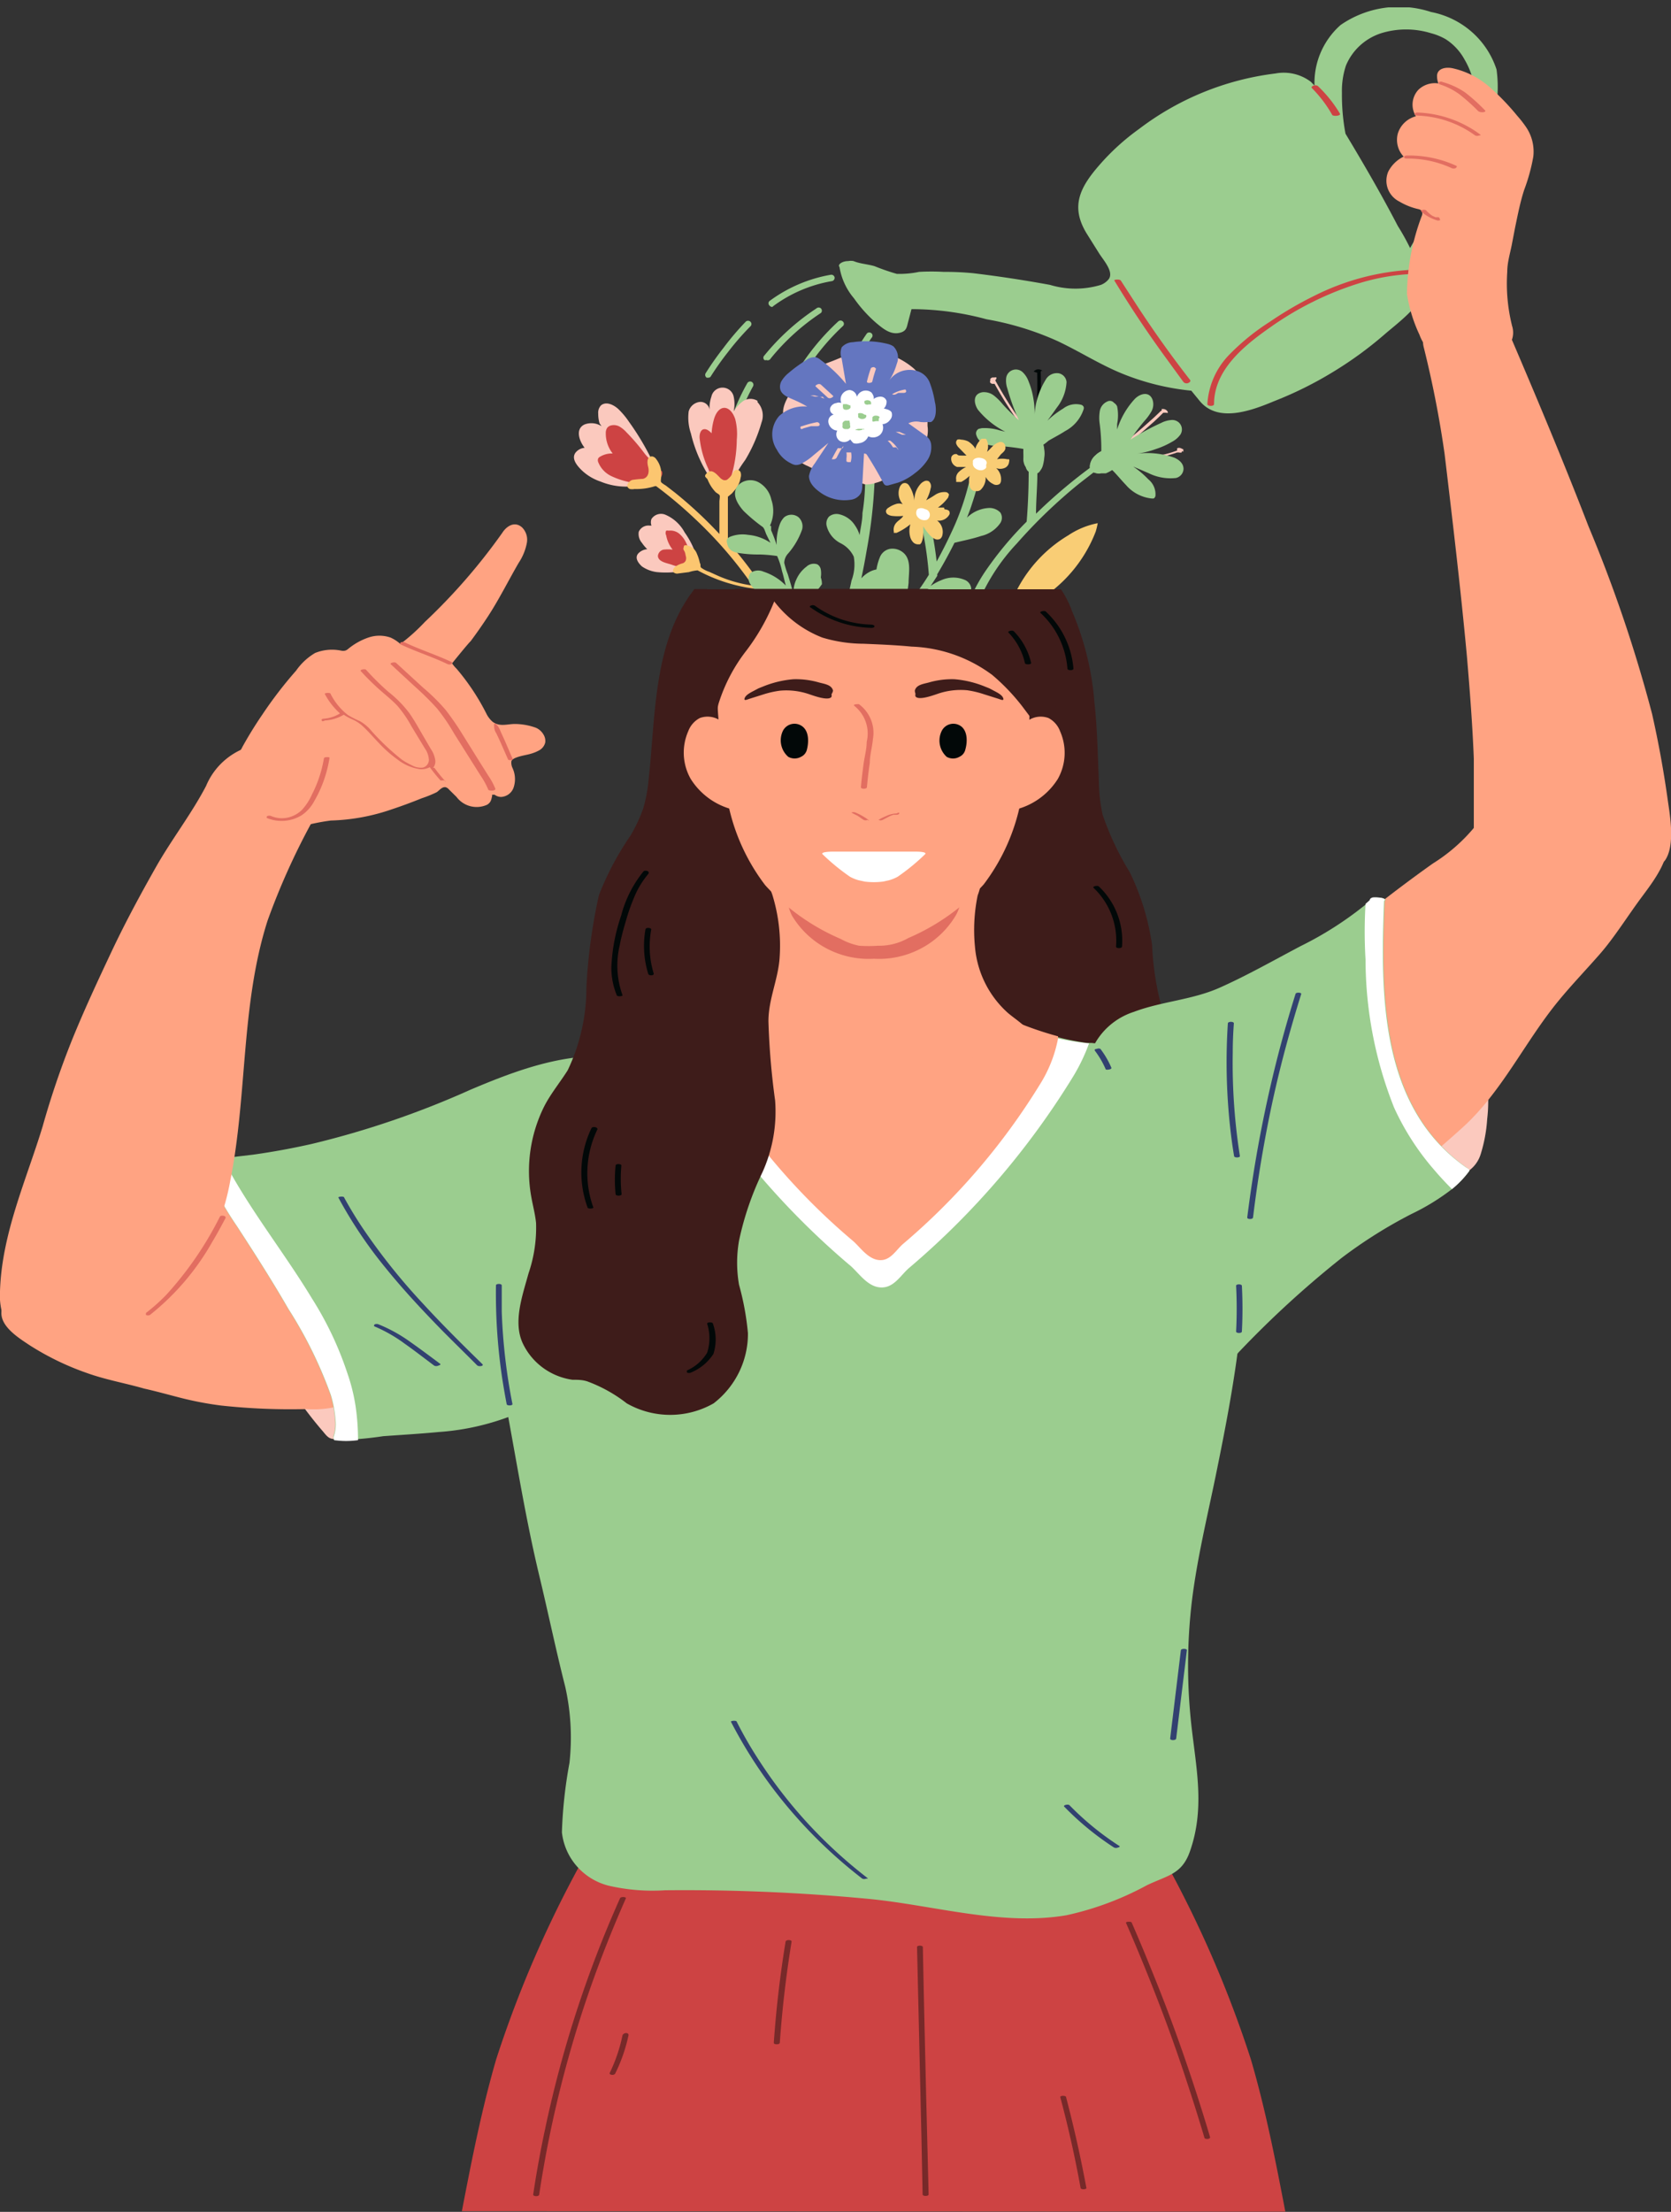 <svg xmlns="http://www.w3.org/2000/svg" width="220" height="291" fill="none"><rect width="100%" height="100%" fill="#333333" stroke="none"/><g clip-path="url(#a)"><path fill="#9BCD8F" d="M197.032 9.148a11.185 11.185 0 0 0-3.264-4.951 11.372 11.372 0 0 0-5.36-2.618 13.52 13.52 0 0 0-6.16-.543 13.466 13.466 0 0 0-5.749 2.254 10.21 10.21 0 0 0-2.615 3.61 10.104 10.104 0 0 0-.817 4.365l-.47-.493a5.889 5.889 0 0 0-2.226-1.05 5.935 5.935 0 0 0-2.467-.052 37.1 37.1 0 0 0-17.952 7.308 30.263 30.263 0 0 0-5.251 4.785c-2.522 2.9-3.813 5.423-1.613 8.99l1.584 2.523c.528.87 1.995 2.436 1.32 3.422a2.456 2.456 0 0 1-1.056.783c-2.18.657-4.508.657-6.688 0a163.786 163.786 0 0 0-10.12-1.537 37.807 37.807 0 0 0-3.872-.174 28.8 28.8 0 0 0-3.256 0 12.6 12.6 0 0 1-2.933.261 29.595 29.595 0 0 1-2.934-1.015c-.88-.26-1.936-.319-2.757-.667a1.96 1.96 0 0 0-.704 0c-.763 0-1.437.435-1.144.783a8.428 8.428 0 0 0 1.907 4.118 17.73 17.73 0 0 0 2.933 3.248c.939.783 1.995 1.682 3.315 1.218.645-.232.704-.667.85-1.247l.47-1.798c3.34.008 6.665.456 9.885 1.334a38.775 38.775 0 0 1 9.416 2.9c2.933 1.392 5.544 3.074 8.477 4.263a32.576 32.576 0 0 0 9.064 2.233l1.115 1.363c2.405 2.9 6.776 1.276 9.827 0a49.055 49.055 0 0 0 7.714-3.828 49.63 49.63 0 0 0 6.806-4.959c1.672-1.45 4.722-3.654 5.162-5.8v-.145a5.16 5.16 0 0 0-.528-2.29c2.024-4.525 4.635-8.7 7.04-13.05a24.564 24.564 0 0 0 2.552-6.584c.648-2.261.818-4.63.499-6.96Zm-6.131 14.297c-1.144 2.117-2.376 4.205-3.549 6.293-.528.928-1.144 1.885-1.701 2.9a30.087 30.087 0 0 0-1.614-2.9c-2.17-4.176-4.517-8.207-6.893-12.15a27.571 27.571 0 0 1-.469-5.395 10.54 10.54 0 0 1 .528-3.567 7.46 7.46 0 0 1 1.855-2.64 7.56 7.56 0 0 1 2.809-1.623 11.12 11.12 0 0 1 6.512 0 7.905 7.905 0 0 1 1.936.783 7.342 7.342 0 0 1 2.493 2.668c3.021 5.133.792 10.76-1.907 15.631Z"/><path fill="#CD4343" d="M156.699 50.01a143.78 143.78 0 0 1-7.246-10.18l-1.877-2.9c-.147-.26-1.027-.144-.851 0a143.07 143.07 0 0 0 6.982 10.44l2.112 2.9a.582.582 0 0 0 .557.146s.44-.145.323-.406ZM176.411 14.948a17.005 17.005 0 0 0-2.933-3.654.683.683 0 0 0-.616 0s-.294.145-.147.29a16.479 16.479 0 0 1 2.699 3.567c.264.174 1.144.087.997-.203ZM186.179 35.48a32.35 32.35 0 0 0-13.112 3.423 47.605 47.605 0 0 0-5.867 3.422 29.808 29.808 0 0 0-5.309 4.291 10.18 10.18 0 0 0-2.933 6.554c0 .29.88.32.88 0 0-4.495 3.93-7.684 7.421-10.12a41.693 41.693 0 0 1 11.733-5.8 27.864 27.864 0 0 1 7.246-1.218s.44 0 .44-.232-.352-.32-.499-.32Z"/><path fill="#9BCD8F" d="M93.28 49.69h-.234a.435.435 0 0 1-.147-.58 38.283 38.283 0 0 1 2.347-3.334 36.103 36.103 0 0 1 2.933-3.452.443.443 0 0 1 .616 0 .407.407 0 0 1 .102.472.407.407 0 0 1-.102.138 35.335 35.335 0 0 0-2.933 3.364 37.429 37.429 0 0 0-2.318 3.276.442.442 0 0 1-.264.117ZM101.669 40.382a.449.449 0 0 1-.352-.174.414.414 0 0 1-.139-.305.403.403 0 0 1 .139-.304 19.033 19.033 0 0 1 8.067-3.451.444.444 0 0 1 .499.348.444.444 0 0 1-.217.439.446.446 0 0 1-.165.054 18.118 18.118 0 0 0-7.685 3.277.44.44 0 0 1-.147.116ZM95.803 58.448a.44.44 0 0 1-.277-.176.431.431 0 0 1-.075-.317 28.023 28.023 0 0 1 2.933-7.54.44.44 0 0 1 .587-.174.436.436 0 0 1 .176.58 27.21 27.21 0 0 0-2.758 7.308.433.433 0 0 1-.218.294.442.442 0 0 1-.368.025ZM100.906 47.37a.445.445 0 0 1-.264 0 .414.414 0 0 1-.139-.304.402.402 0 0 1 .139-.305 30.094 30.094 0 0 1 6.835-6.177.442.442 0 0 1 .616 0 .433.433 0 0 1 0 .58 29.19 29.19 0 0 0-6.629 6.003.441.441 0 0 1-.558.203ZM105.13 49.777h-.205a.428.428 0 0 1-.176-.58 31.141 31.141 0 0 1 5.603-6.902.442.442 0 0 1 .616 0 .414.414 0 0 1 .139.305.403.403 0 0 1-.139.304 30.307 30.307 0 0 0-5.368 6.67.44.44 0 0 1-.47.203ZM109.354 57.463a.442.442 0 0 1-.371-.322.43.43 0 0 1-.01-.171 30.794 30.794 0 0 1 5.163-13.108.442.442 0 0 1 .707.132.405.405 0 0 1-.091.448 29.925 29.925 0 0 0-5.016 12.76.442.442 0 0 1-.382.26ZM148.104 59.725a.736.736 0 0 0-.44-.522h-.498a2.969 2.969 0 0 0-1.565-.053 2.949 2.949 0 0 0-1.369.749c-.373.34-.629.785-.733 1.276a1.4 1.4 0 0 0 0 .377 68.038 68.038 0 0 0-6.219 5.19l-.88.842c0-1.77.176-3.538.176-5.307a.904.904 0 0 0 .411-.406c.155-.197.265-.425.323-.667a5.42 5.42 0 0 0 .146-.725 5.11 5.11 0 0 0-.469-2.9c0-.174-.323-.232-.587-.203a1.185 1.185 0 0 0-1.349.29c-.224.408-.326.87-.293 1.334-.019.3-.019.6 0 .899v.406c-.044.409.06.82.293 1.16.043.155.113.302.205.435l.176.174c0 2.184-.088 4.37-.264 6.554a45.073 45.073 0 0 0-5.338 6.38 21.448 21.448 0 0 0-2.758 5.568c-.146.493 1.027.55 1.174.145a26.037 26.037 0 0 1 5.632-9.222 67.488 67.488 0 0 1 8.184-7.86l1.906-1.478c.323.11.675.11.998 0h.616c.492-.196.947-.47 1.349-.812l.411-.377c.173-.137.331-.292.469-.464a1.014 1.014 0 0 0 .293-.783Z"/><path fill="#9BCD8F" d="M148.104 59.725a.735.735 0 0 0-.44-.522h-.498a2.969 2.969 0 0 0-1.565-.054 2.948 2.948 0 0 0-1.369.75 1.992 1.992 0 0 0-.704 1.914.833.833 0 0 0 .206.058 1.248 1.248 0 0 0 1.232.406h.616c.492-.196.947-.47 1.349-.812l.411-.377c.173-.137.331-.293.469-.464a1.012 1.012 0 0 0 .293-.9ZM137.515 59.724a5.117 5.117 0 0 0-.528-2.29c0-.175-.323-.233-.587-.204a1.185 1.185 0 0 0-1.349.29c-.225.408-.326.871-.294 1.334-.019.3-.019.6 0 .9v.405c-.044.41.06.82.294 1.16a1.097 1.097 0 0 0 .704.841c1.173.377 1.525-.84 1.642-1.682.059-.248.098-.5.118-.754Z"/><path fill="#FBC9BE" d="M153.766 54.273a.553.553 0 0 0-.176-.29.71.71 0 0 0-.44-.174h-.206v.203a.885.885 0 0 0-.293.232l-.733.696-1.467 1.305c-.997.85-1.975 1.672-2.933 2.465v.145a.381.381 0 0 0 .322 0 52.158 52.158 0 0 0 2.787-2.233l1.32-1.16.616-.58.587-.58h.381c.075.029.159.029.235 0v-.03ZM155.789 59.434a1.17 1.17 0 0 0 0-.145.287.287 0 0 0 0-.174l-.322-.145a.594.594 0 0 0-.47 0 .403.403 0 0 0 0 .29 12.745 12.745 0 0 1-5.866.783c-.235 0-.44.203 0 .232a13.572 13.572 0 0 0 5.866-.754.328.328 0 0 0 .206 0c.124.04.257.04.381 0a.321.321 0 0 0 0-.174l.205.087ZM135.755 57.23a53.208 53.208 0 0 1-4.723-7.191.555.555 0 0 0 .147-.232.201.201 0 0 0 0-.145.297.297 0 0 0-.235 0h-.293a.648.648 0 0 0-.264.174.534.534 0 0 0 0 .232.26.26 0 0 0 0 .29.438.438 0 0 0 .322.145h.235a53.22 53.22 0 0 0 4.664 7.047s.264-.203.147-.32Z"/><path fill="#020808" d="M137.309 48.85s-.205-.203-.322-.203a.802.802 0 0 0-.587 0l-.323.203c.14.095.301.155.47.173a48.778 48.778 0 0 1-.499 8.555h.469a48.7 48.7 0 0 0 .499-8.7.376.376 0 0 0 .176-.173.145.145 0 0 0 .117.145Z"/><path fill="#9BCD8F" d="M128.861 56.418a.67.67 0 0 0-.323.812 1.717 1.717 0 0 0 1.174 1.19c.561.169 1.144.256 1.73.26 1.251.075 2.496.23 3.726.464.329.065.668.065.997 0a6.474 6.474 0 0 0 1.877-1.16c.734-.435 1.496-.812 2.2-1.276a4.974 4.974 0 0 0 2.435-2.9.524.524 0 0 0 0-.26.502.502 0 0 0-.323-.29 2.756 2.756 0 0 0-2.376.492c-.751.455-1.449.99-2.082 1.595.44-.58.85-1.16 1.261-1.74a5.924 5.924 0 0 0 1.261-3.335 1.26 1.26 0 0 0-.316-.75 1.293 1.293 0 0 0-.71-.41 1.688 1.688 0 0 0-1.006.162 1.66 1.66 0 0 0-.725.708 9.848 9.848 0 0 0-1.467 4.96c.054-.844.004-1.691-.146-2.524a9.878 9.878 0 0 0-.616-2.204 3.102 3.102 0 0 0-.792-1.247 1.295 1.295 0 0 0-1.331-.273 1.272 1.272 0 0 0-.84 1.056c-.049.45.001.905.147 1.334a28.757 28.757 0 0 0 1.525 4.205A25 25 0 0 1 132 53.17a7.149 7.149 0 0 0-1.144-1.13 2.13 2.13 0 0 0-1.526-.436c-1.29.232-1.114 1.48-.586 2.291a11.06 11.06 0 0 0 3.608 2.9l-.734-.174a6.579 6.579 0 0 0-2.376-.29l-.381.087ZM146.667 52.997a.706.706 0 0 0-.88-.174 1.7 1.7 0 0 0-.67.524 1.665 1.665 0 0 0-.327.78 5.452 5.452 0 0 0 0 1.683c.151 1.192.22 2.394.205 3.596a2.303 2.303 0 0 0 0 .957c.264.638 1.027 1.073 1.525 1.566.499.493 1.115 1.247 1.702 1.856a5.179 5.179 0 0 0 3.402 1.798h.264a.496.496 0 0 0 .235-.348 2.527 2.527 0 0 0-.939-2.175 11.973 11.973 0 0 0-1.994-1.682l2.024.87a6.517 6.517 0 0 0 3.608.638c.274-.063.521-.214.701-.428a1.27 1.27 0 0 0 .296-.761c0-.725-.557-1.19-1.203-1.48a10.882 10.882 0 0 0-5.016-.521c.872-.107 1.728-.31 2.552-.61.747-.24 1.466-.56 2.142-.956a3.185 3.185 0 0 0 1.114-.957 1.238 1.238 0 0 0-.492-1.784 1.273 1.273 0 0 0-.681-.13c-.471.032-.931.16-1.349.377a31.181 31.181 0 0 0-4.048 2.204 24.442 24.442 0 0 1 1.818-2.436c.36-.39.675-.818.939-1.276a1.929 1.929 0 0 0 .147-1.537c-.44-1.19-1.731-.812-2.435 0a10.59 10.59 0 0 0-2.229 3.915v-.725a5.883 5.883 0 0 0 0-2.32 1.077 1.077 0 0 0-.411-.464ZM117.568 75.762a1.17 1.17 0 0 0-.704-.725 2.966 2.966 0 0 0-2.435.232 3.907 3.907 0 0 0-1.026.812c.264-1.218.498-2.465.704-3.683a64.078 64.078 0 0 0 1.026-8.874 21.166 21.166 0 0 0-.41-4.96c0-.405-1.262-.173-1.174.233a27.13 27.13 0 0 1 0 8.7c0 .957-.234 1.885-.381 2.9a4.083 4.083 0 0 0-.587-1.247 3.315 3.315 0 0 0-.927-.976 3.372 3.372 0 0 0-1.243-.532 1.571 1.571 0 0 0-1.262.319 1.34 1.34 0 0 0-.322 1.189c.12.495.348.959.667 1.36.319.4.722.727 1.181.96a3.79 3.79 0 0 1 1.73 1.769 5.93 5.93 0 0 1-.293 3.132 112.824 112.824 0 0 1-1.173 4.93c0 .435 1.056.319 1.173 0 .117-.32.411-1.624.616-2.436a3.644 3.644 0 0 1 1.995-1.218 5.909 5.909 0 0 0 2.317-.87.961.961 0 0 0 .434-.421.947.947 0 0 0 .094-.594Z"/><path fill="#FBC9BE" d="M111.056 46.906c-.645.261-1.32.551-1.965.783-.749.283-1.475.622-2.171 1.015-.997.493-1.496 1.421-2.2 2.175-.704.754-2.17 2.9-1.408 4.176.206.406.587.696.851 1.073.88 1.363 0 3.48 1.203 4.611.298.245.635.441.997.58.911.481 1.907.786 2.933.9a5.925 5.925 0 0 1 2.376.434 6.866 6.866 0 0 0 2.23 1.073 3.71 3.71 0 0 0 1.408-.203 4.706 4.706 0 0 0 1.056-.406c.821-.493 1.32-1.392 2.141-1.914.497-.318.942-.71 1.32-1.16.499-.522 1.291-.725 1.76-1.334a4.023 4.023 0 0 0 .528-2.668v-2.03a7.403 7.403 0 0 0-.352-1.624c-.176-.667 0-1.363-.323-2.03a3.878 3.878 0 0 0-1.144-1.885 9.847 9.847 0 0 0-2.258-1.45 9.404 9.404 0 0 0-2.728-.203c-.616 0-1.203-.319-1.819-.377a4.8 4.8 0 0 0-2.435.464Z"/><path fill="#6476C0" d="M122.379 50.27a2.554 2.554 0 0 0-1.526-1.421 3.29 3.29 0 0 0-2.152-.012 3.25 3.25 0 0 0-1.69 1.317 8.007 8.007 0 0 0 1.056-2.29 2.102 2.102 0 0 0-.44-2.292 2.222 2.222 0 0 0-.734-.319 11.862 11.862 0 0 0-4.605-.232 2.037 2.037 0 0 0-1.467.667c-.2.493-.2 1.044 0 1.537l.558 3.277a17.525 17.525 0 0 0-3.315-3.132 1.676 1.676 0 0 0-.675-.377 1.774 1.774 0 0 0-1.232.377 18.524 18.524 0 0 0-2.346 1.711 3.995 3.995 0 0 0-.88.986 1.516 1.516 0 0 0-.176 1.247c.234.667.997.957 1.672 1.247a15.78 15.78 0 0 1 1.848.928 4.802 4.802 0 0 0-1.984.231 4.757 4.757 0 0 0-1.712 1.016 3.657 3.657 0 0 0-.901 2.17c-.053.801.161 1.597.607 2.267a4.031 4.031 0 0 0 1.819 1.77c.188.116.397.195.616.231a1.54 1.54 0 0 0 .792-.174 7.84 7.84 0 0 0 1.584-1.102l1.965-1.624-1.789 2.697a3.869 3.869 0 0 0-.763 1.653c0 .87.675 1.566 1.35 2.06.599.462 1.29.794 2.028.974.738.18 1.506.203 2.254.07a1.765 1.765 0 0 0 1.232-.9c.102-.279.151-.573.147-.87l.235-4.292s.293 0 .381.174a51.162 51.162 0 0 1 2.171 3.712.637.637 0 0 0 .264.29.682.682 0 0 0 .44 0l1.232-.348a7.665 7.665 0 0 0 2.258-1.276 6.807 6.807 0 0 0 1.584-1.653 3.101 3.101 0 0 0 .499-2.146 1.65 1.65 0 0 0-.264-.667 2.54 2.54 0 0 0-.616-.55l-2.112-1.509a2.371 2.371 0 0 1 1.584-.174c.322.035.646.035.968 0 .146.024.294.024.44 0 .792-.435.675-1.972.499-2.639a12.699 12.699 0 0 0-.704-2.61Z"/><path fill="#fff" d="M114.693 51.604a1.238 1.238 0 0 0-1.877.61 1.041 1.041 0 0 0-.323-.62 1.061 1.061 0 0 0-.645-.28 1.27 1.27 0 0 0-.984.582 1.23 1.23 0 0 0-.101 1.13.861.861 0 0 0-.646 0 1.007 1.007 0 0 0-.508.216.985.985 0 0 0-.313.45.73.73 0 0 0 .469.84c-1.261.407-.674 2.06.47 2.118-.122.22-.159.477-.105.721.054.245.195.463.398.613a1.127 1.127 0 0 0 1.408-.174s.352.465.44.493c.248.078.515.078.763 0a1.453 1.453 0 0 0 1.173-.9 1.422 1.422 0 0 0 1.525-.172 1.294 1.294 0 0 0 .352-1.421 1.358 1.358 0 0 0 .998-.58.946.946 0 0 0 .234-.812c0-.407-.616-.58-1.056-.667a1.264 1.264 0 0 0 .352-1.015.827.827 0 0 0-.792-.551c-.352.008-.692.13-.968.347.235-.173-.088-.783-.264-.928Z"/><path fill="#FBC9BE" d="m109.677 52.069-1.613-1.48a.472.472 0 0 0-.469 0s-.323.145-.206.261l1.614 1.48a.471.471 0 0 0 .469 0s.323-.145.205-.261ZM108.534 52.446c-.44-.174-.891-.32-1.35-.435h-.498l.645.174h.469a.591.591 0 0 0 .499 0l.235.26ZM107.536 55.548c-.657.128-1.304.303-1.936.522 0 0-.293 0-.205.261s.352 0 .469 0l.91-.26h.821s.352 0 .323-.233c-.03-.232-.294-.319-.382-.29ZM110.939 58.971a.297.297 0 0 0-.176 0h-.264a.39.39 0 0 0-.206 0 26.53 26.53 0 0 0-.792 1.45h.235a.474.474 0 0 0 .411-.203c.234-.464.469-.899.733-1.334.264-.435.088.087.059.087ZM112.053 59.522h-.615c.042.269.042.542 0 .812.004.096.004.193 0 .29 0 .145.175.173.293.173h.264c.121-.414.141-.852.058-1.275ZM118.272 59.145a4.018 4.018 0 0 0-1.056-1.16.416.416 0 0 0-.235 0h-.264.147l.264.26c.166.189.314.393.44.61h.44s.323.435.264.29ZM119.269 57.201l-.85-.377h-.499l.851.377h.498ZM119.093 51.257a4.669 4.669 0 0 0-1.642.609.558.558 0 0 0 .498 0l.323-.174h.704s.352 0 .323-.232c-.03-.232-.088-.203-.206-.203ZM115.046 48.299s-.352 0-.411.203a17.28 17.28 0 0 0-.499 1.71c0 .262.646.175.704 0 .137-.578.303-1.149.499-1.71 0 0-.205-.203-.293-.203Z"/><path fill="#9BCD8F" d="M114.576 52.764a.71.71 0 0 0-.763 0 .95.95 0 0 0 0 .261c.032.07.082.131.147.174a.623.623 0 0 0 .44 0c.099.02.201.01.293-.029a.576.576 0 0 0-.117-.406ZM111.936 53.49a.323.323 0 0 0 0-.145l-.469-.174h-.47a1.17 1.17 0 0 0 0 .493.263.263 0 0 0 .147.203c.17.062.358.062.528 0a.585.585 0 0 0 .293-.203.456.456 0 0 0 0-.232 1.284 1.284 0 0 0 0-.232l-.029.29ZM111.848 55.49a.323.323 0 0 0 0-.144H111.291a.533.533 0 0 0-.352.29.549.549 0 0 0 0 .29.663.663 0 0 0 0 .348.462.462 0 0 0 .352.174h.352a.529.529 0 0 0 .264-.174.341.341 0 0 0 0-.32v-.29l-.059-.173ZM113.784 54.534a.701.701 0 0 0-.264-.145.89.89 0 0 0-.528 0 .618.618 0 0 0 0 .29.646.646 0 0 0 0 .232l.205.145a.742.742 0 0 0 .646 0 .383.383 0 0 0 .205-.232.41.41 0 0 0 0-.203.801.801 0 0 0-.264-.087ZM115.808 54.881a.41.41 0 0 0-.293-.174.802.802 0 0 0-.411 0 .501.501 0 0 0-.235.174.878.878 0 0 0 0 .261.549.549 0 0 0 0 .261c0 .145.352 0 .528 0h.294a.441.441 0 0 0 0-.145 1.263 1.263 0 0 0 0-.174.437.437 0 0 0 .117-.203ZM113.814 56.592a.593.593 0 0 0-.294-.174h-.352a.885.885 0 0 0-.586.174h.264c.154.036.315.036.469 0a.739.739 0 0 0 .44-.232.256.256 0 0 0 .059.232Z"/><path fill="#F9CD75" d="M144.261 69.933c.109-.362.197-.73.264-1.102-1.386.268-2.703.81-3.872 1.595a17.968 17.968 0 0 0-7.099 7.86c-.264.608-1.202 2.03-.205 2.29.997.261 2.2-.87 2.933-1.334a18.354 18.354 0 0 0 7.979-9.309Z"/><path fill="#FBC9BE" d="M86.445 61.871a27.096 27.096 0 0 0-1.026-2.146 34.137 34.137 0 0 0-2.61-4.234 10.32 10.32 0 0 0-1.438-1.71c-.558-.494-1.526-1.016-2.23-.465a1.39 1.39 0 0 0-.38 1.102c-.006.432.054.861.175 1.276l.264.377a2.511 2.511 0 0 0-2.23-.232c-1.26.58-.733 2.146 0 3.074a1.715 1.715 0 0 0-1.173.61c-.645.811.206 1.768.792 2.348a6.616 6.616 0 0 0 2.464 1.48 8.893 8.893 0 0 0 4.166.637c.576.038 1.154.038 1.73 0 .4.032.8-.059 1.144-.26h.176s.294 0 .264-.262a1.95 1.95 0 0 0 .352-.377c-.029-.493-.293-.899-.44-1.218Z"/><path fill="#CD4343" d="M86.856 61.87c-.557-.87-1.437-1.45-2.053-2.29-.71-.95-1.485-1.85-2.318-2.697a3.92 3.92 0 0 0-.909-.754 1.537 1.537 0 0 0-1.173-.145.91.91 0 0 0-.47.319c-.128.21-.189.452-.176.696-.01.965.31 1.906.91 2.668a2.959 2.959 0 0 0-1.643.406.67.67 0 0 0-.264.232.63.63 0 0 0 0 .493c.324.82.954 1.484 1.76 1.856.803.374 1.65.646 2.523.812a7.805 7.805 0 0 0 1.701 0c.448.048.9.048 1.35 0a1.676 1.676 0 0 0 1.055-.928.69.69 0 0 0 0-.551l-.293-.116Z"/><path fill="#FBC9BE" d="M91.725 73.267a10.938 10.938 0 0 0-1.584-3.219A5.199 5.199 0 0 0 87.56 67.7a1.513 1.513 0 0 0-.999-.023 1.494 1.494 0 0 0-.79.603 1.263 1.263 0 0 0 0 .87h-.235a1.392 1.392 0 0 0-.856.17c-.26.146-.463.371-.582.642a1.779 1.779 0 0 0 .411 1.45c.207.302.443.584.704.841a1.828 1.828 0 0 0-1.144.522c-.587.61 0 1.334.44 1.74.592.41 1.277.67 1.995.754.77.074 1.546.074 2.317 0h1.203a2.272 2.272 0 0 0 1.525-.638 1.499 1.499 0 0 0 .176-1.363Z"/><path fill="#CD4343" d="M90.64 72.166a6.467 6.467 0 0 0-.323-.783 3.397 3.397 0 0 0-.88-1.16 1.826 1.826 0 0 0-1.408-.406.622.622 0 0 0-.323 0 .66.66 0 0 0 0 .61 4.24 4.24 0 0 0 .851 1.884 5.158 5.158 0 0 0-1.203 0 .94.94 0 0 0-.5.289.922.922 0 0 0-.233.523c0 .783 1.173.957 1.79 1.16a6.638 6.638 0 0 0 1.76.406c.41 0 .997-.203.997-.696a6.526 6.526 0 0 0-.528-1.827Z"/><path fill="#FBC9BE" d="M99.734 52.91v-.174a1.775 1.775 0 0 0-1.849 0c-.523.37-.962.844-1.29 1.392.14-.64.14-1.303 0-1.943a1.477 1.477 0 0 0-.519-.853 1.507 1.507 0 0 0-1.896 0c-.267.216-.45.518-.519.853a4.591 4.591 0 0 0-.234 1.885 1.178 1.178 0 0 0-.393-.885 1.208 1.208 0 0 0-.927-.304 1.74 1.74 0 0 0-.909.409c-.255.222-.44.513-.528.838a6.484 6.484 0 0 0 .293 2.9 18.349 18.349 0 0 0 1.232 3.538 18.2 18.2 0 0 0 2.259 3.654.765.765 0 0 0 .704.203h.175a.77.77 0 0 0 .587 0c.39-.545.677-1.154.85-1.798.406-.733.856-1.44 1.35-2.117a20.37 20.37 0 0 0 2.142-4.93 2.587 2.587 0 0 0-.528-2.668Z"/><path fill="#CD4343" d="M96.8 55.143a3.967 3.967 0 0 0-.205-.493c-.763-1.508-2.142-1.305-2.64.667A8.27 8.27 0 0 0 93.69 57c-.294-.29-.646-.609-1.056-.522-.411.087-.558.667-.528 1.131.15 1.407.537 2.779 1.144 4.06a9.53 9.53 0 0 0 1.085 2.146.842.842 0 0 0 .528.377.385.385 0 0 0 .44 0 .473.473 0 0 0 .528-.203 17.655 17.655 0 0 0 1.173-6.148 7.888 7.888 0 0 0-.205-2.697Z"/><path fill="#FCC670" d="M102.931 81.417a54.032 54.032 0 0 0-6.131-9.02l-.968-1.101a.201.201 0 0 0 0-.145v-5.8s.499-.406.528-.435l.499-.58c.337-.432.559-.94.645-1.48a1.205 1.205 0 0 0 0-.724.523.523 0 0 0-.484-.313.532.532 0 0 0-.484.313c-.19.39-.47.728-.821.986a.652.652 0 0 1-.558 0l-.234-.145c-.411-.377-1.115-1.363-1.76-.812-.646.55-.176.609 0 .928.23.588.568 1.128.997 1.595.147.174.44.29.557.435.118.145 0 .58 0 .899v4.234a55.866 55.866 0 0 0-5.866-5.452l-1.203-.928s-.557-.32-.616-.464c-.059-.145 0-.406 0-.522a3.212 3.212 0 0 0-.645-2.494.816.816 0 0 0-.528-.348c-.763 0-.646.928-.528 1.363.117.435.176 1.363-.675 1.595-.482.021-.962.07-1.437.145-.5.203-.968.87-.294 1.189.204.04.413.04.616 0a7.972 7.972 0 0 0 2.699-.377h.147a55.919 55.919 0 0 1 5.074 4.263 54.652 54.652 0 0 1 7.158 8.149l.469.667a17.158 17.158 0 0 1-4.605-1.305l-1.086-.493a4.03 4.03 0 0 1-1.085-.551c-.176-.203 0-.348-.176-.638a5.758 5.758 0 0 0-.381-1.19 1.682 1.682 0 0 0-.452-.68 1.708 1.708 0 0 0-.722-.392.623.623 0 0 0-.528 0c0 .203-.176.377 0 .638.176.26.176.493.235.725.06.189.06.391 0 .58a.666.666 0 0 1-.41.377 3.19 3.19 0 0 0-.88.377 1.02 1.02 0 0 0-.323.348.431.431 0 0 0 0 .464.737.737 0 0 0 .645.145l1.379-.174c.37-.122.754-.2 1.144-.232a21.292 21.292 0 0 0 7.714 2.436 53.446 53.446 0 0 1 2.347 3.915c.117.493 1.232.406 1.027.029Z"/><path fill="#9BCD8F" d="M131.707 67.439a1.97 1.97 0 0 0-1.467-.61 4.453 4.453 0 0 0-2.933 1.277c.264-.638.498-1.276.704-1.943.565-1.663.987-3.37 1.261-5.104 0-.377-1.144-.435-1.203 0a33.466 33.466 0 0 1-2.757 8.874 62.21 62.21 0 0 1-1.995 3.944 46.958 46.958 0 0 0-1.173-6.41c0-.434-1.291-.347-1.203 0 .688 2.673 1.14 5.4 1.35 8.15-.47.783-.998 1.537-1.526 2.29a20.797 20.797 0 0 1-1.73 2.118c.266-1.099.462-2.213.586-3.335 0-1.305.44-3.103-.762-4.031a2.179 2.179 0 0 0-1.76-.435 1.794 1.794 0 0 0-1.262 1.102 6.971 6.971 0 0 0-.498 2.059 9.809 9.809 0 0 0 0 2.233c.095.823.292 1.631.586 2.407.246.792.69 1.51 1.291 2.088a.565.565 0 0 0 .499 0s.176 0 .176-.145a.826.826 0 0 0 .498-.145 16.555 16.555 0 0 0 1.819-1.711 4.746 4.746 0 0 1 1.525 0c.615.051 1.234.051 1.848 0a7.344 7.344 0 0 0 1.995-.464 5.54 5.54 0 0 0 1.584-.812 1.714 1.714 0 0 0 .704-1.45 1.37 1.37 0 0 0-.239-.61 1.41 1.41 0 0 0-.494-.434 3.85 3.85 0 0 0-3.227 0c-.49.193-.953.446-1.379.754l.851-1.305a.202.202 0 0 0 .028-.102c0-.035-.01-.07-.028-.101l.528-.9a58.085 58.085 0 0 0 1.76-3.276c1.173-.29 2.376-.522 3.52-.9a4.195 4.195 0 0 0 2.523-1.71 1.268 1.268 0 0 0 0-1.363Z"/><path fill="#C94340" d="M126.133 78.14a.561.561 0 0 0-.498 0 63.644 63.644 0 0 1-4.283 1.188s-.235 0 0 .232a.561.561 0 0 0 .499 0 63.616 63.616 0 0 0 4.282-1.189s.176-.116 0-.232Z"/><path fill="#F9CD75" d="M124.285 66.772h-.792c.521-.37.976-.82 1.35-1.335 0-.144.205-.376 0-.522a.473.473 0 0 0-.352-.174 2.191 2.191 0 0 0-1.35.349c-.387.262-.789.504-1.202.724a5.242 5.242 0 0 0 .586-1.565.865.865 0 0 0-.234-.928.655.655 0 0 0-.616 0 1.375 1.375 0 0 0-.499.377 3.169 3.169 0 0 0-.792 2.175 4.468 4.468 0 0 0-.704-2.002.818.818 0 0 0-.235-.232.621.621 0 0 0-.645 0c-.182.14-.315.333-.381.551a2.185 2.185 0 0 0 .44 2.146 1.334 1.334 0 0 0-.968 0 3.35 3.35 0 0 0-.88.436.754.754 0 0 0-.352.376.494.494 0 0 0 .205.522c.177.111.378.18.587.204.487.056.979.056 1.466 0-.205.377-.645.58-.938.928a1.329 1.329 0 0 0-.294 1.16.297.297 0 0 0 0 .144h.352a8.147 8.147 0 0 0 1.819-1.13 3.067 3.067 0 0 0 0 1.74c.072.225.192.433.352.609a.904.904 0 0 0 .645.29h.264a.634.634 0 0 0 .235-.32 2.88 2.88 0 0 0 .205-1.073v-.985c.252.44.557.85.91 1.218.163.183.362.331.586.434a.773.773 0 0 0 .734 0 .839.839 0 0 0 .293-.521c.074-.348.048-.71-.077-1.043a1.884 1.884 0 0 0-.627-.843 1.567 1.567 0 0 0 1.643-.84.505.505 0 0 0 0-.233c0-.29-.382-.377-.675-.406l-.059-.231ZM131.766 59.783c.381-.348.704-.58.586-1.073a.61.61 0 0 0-.614-.568.62.62 0 0 0-.295.075c-.704.26-.968.812-1.496 1.218a1.954 1.954 0 0 0 0-1.45.438.438 0 0 0-.176-.261h-.528a2.694 2.694 0 0 0-.851 1.363c0-.32-.762-.957-.997-1.044a2.463 2.463 0 0 0-.88-.203.74.74 0 0 0-.469 0 .522.522 0 0 0-.147.55c.077.198.197.376.352.523l.763.783.234.232a6.654 6.654 0 0 1-.821 0c-.147 0-.293 0-.44-.174a.622.622 0 0 0-.733.377c-.058.272-.012.555.129.796.141.24.366.422.633.509h1.174a3.595 3.595 0 0 0-.968.667 1.154 1.154 0 0 0-.323 1.073.435.435 0 0 0 0 .232h.645a5.013 5.013 0 0 0 1.115-.812 2.486 2.486 0 0 0 0 1.276c0 .377.381.783.763.725a.826.826 0 0 0 .645-.116 2.177 2.177 0 0 0 .704-1.74c.215.403.554.728.968.928a.797.797 0 0 0 .88 0 .722.722 0 0 0 .176-.464 1.946 1.946 0 0 0-.131-.887 1.976 1.976 0 0 0-.514-.737c.349.134.736.134 1.085 0a.936.936 0 0 0 .616-.812.456.456 0 0 0 0-.348h-.235a3.202 3.202 0 0 0-1.349 0l.499-.638Z"/><path fill="#fff" d="M122.349 67.41a.691.691 0 0 0-.235-.29.937.937 0 0 0-.352-.145 1.004 1.004 0 0 0-.968 0 .84.84 0 0 0 0 1.015 1.147 1.147 0 0 0 1.232.406.746.746 0 0 0 .323-.986ZM129.917 60.855a.695.695 0 0 0-.264-.406 1.065 1.065 0 0 0-.411-.174 1.304 1.304 0 0 0-.733 0 .69.69 0 0 0-.411.32.41.41 0 0 0 0 .202 1.128 1.128 0 0 0 0 .348.753.753 0 0 0 .235.406c.199.188.459.301.733.32a.922.922 0 0 0 .763-.32.92.92 0 0 0 0-.377c.05-.1.08-.208.088-.319Z"/><path fill="#9BCD8F" d="M108.064 75.965a3.208 3.208 0 0 0 0-1.044.997.997 0 0 0-.44-.667 1.394 1.394 0 0 0-1.437.29 4.268 4.268 0 0 0-1.35 1.71 3.881 3.881 0 0 0-.352 2.03c-.205-.927-.498-1.826-.762-2.725-.196-.49-.353-.994-.47-1.508.013-.452.19-.885.499-1.218a9.666 9.666 0 0 0 1.848-3.161 1.613 1.613 0 0 0-.469-1.624 1.507 1.507 0 0 0-1.878 0 2.545 2.545 0 0 0-.616 1.015 6.828 6.828 0 0 0-.381 2.639c-.21-.66-.455-1.309-.733-1.943v-.464c0-.203 0 0-.147-.145a4.564 4.564 0 0 0 .176-3.422 3.44 3.44 0 0 0-1.701-2.291 2.281 2.281 0 0 0-2.728.464c-.851 1.13 0 2.436.762 3.306a21.56 21.56 0 0 0 2.523 2.117c.235.174.381.783.499 1.015l.528 1.073a6.178 6.178 0 0 0-2.934-1.044 4.477 4.477 0 0 0-2.405.26c-.135.061-.255.15-.352.262a.804.804 0 0 0 0 .609 1.352 1.352 0 0 0 .645.986c.31.16.65.26.998.29.883.133 1.776.19 2.669.174.756.025 1.51.093 2.259.203.285.642.502 1.313.645 2 .205.639.323 1.277.499 1.886a7.143 7.143 0 0 0-2.934-1.827 1.746 1.746 0 0 0-1.73.174 1.294 1.294 0 0 0 0 1.479 4.076 4.076 0 0 0 2.522 1.769c.822.26 1.672.406 2.464.696.792.29.47.203.528.55.059.349.176.929.264 1.393.088.464 1.027.29.968 0l-.264-1.305a15.32 15.32 0 0 0 2.934-3.103 2.597 2.597 0 0 0-.147-.9Z"/><path fill="#CD4343" d="M169.224 290.971c-1.291-6.728-2.611-13.485-4.547-20.068a148.578 148.578 0 0 0-13.2-29.406c0-.261-.674-.348-1.085-.29a44.736 44.736 0 0 0-11-1.972c-7.627-.493-15.371 0-22.997.203h-3.198c-7.509-.174-15.077-.667-22.586-.174a44.732 44.732 0 0 0-11 1.972c-.44 0-.939 0-1.086.29a148.624 148.624 0 0 0-13.2 29.406c-1.906 6.554-3.226 13.282-4.517 19.981l108.416.058Z"/><path fill="#772929" d="M81.635 249.732a150.452 150.452 0 0 0-9.856 30.305c-.626 2.92-1.154 5.82-1.584 8.7 0 .232.733.29.792 0a149.237 149.237 0 0 1 8.008-30.682 168.293 168.293 0 0 1 3.402-8.294c.118-.203-.645-.261-.762-.029ZM81.957 267.77a21.058 21.058 0 0 1-1.701 4.988c0 .261.645.319.763 0a21.443 21.443 0 0 0 1.73-4.988c.059-.377-.616-.406-.792 0ZM121.939 275.919l-.294-12.702-.146-7.047c0-.261-.792-.261-.763 0l.293 12.702.294 12.702.146 7.134c0 .261.792.261.792 0l-.322-12.789ZM159.309 281.14a246.421 246.421 0 0 0-3.608-11.165 219.432 219.432 0 0 0-4.136-10.904 210.334 210.334 0 0 0-2.552-6.09c0-.232-.88-.174-.762 0a266.586 266.586 0 0 1 4.458 10.904 213.173 213.173 0 0 1 3.902 11.078 237.41 237.41 0 0 1 1.965 6.293c.059.232.821.203.733-.116ZM103.429 255.446a144.35 144.35 0 0 0-1.554 13.311c0 .261.762.261.792 0 .312-4.447.831-8.884 1.554-13.311.03-.261-.733-.29-.792 0ZM140.36 275.919c0-.261-.851-.232-.763 0a149.726 149.726 0 0 1 2.67 11.919c0 .261.821.232.762 0a166.6 166.6 0 0 0-2.669-11.919Z"/><path fill="#3E1C1A" d="M156.024 142.142a6.057 6.057 0 0 1-1.349 2.186 6.122 6.122 0 0 1-2.142 1.439 25.25 25.25 0 0 1-5.866 1.798 27.808 27.808 0 0 1-7.07.87 15.228 15.228 0 0 1-6.279-1.905 15.028 15.028 0 0 1-4.867-4.359 33.84 33.84 0 0 1-6.248-11.6 55.049 55.049 0 0 1-2.288-16.762c0-2.9 0-5.8.322-8.7.176-2.378-.264-4.727 0-7.105a23.909 23.909 0 0 1 2.259-7.25 53.224 53.224 0 0 1-12.261-.638 35.067 35.067 0 0 1-12.232-4.524 29.864 29.864 0 0 1-2.288-1.566 15.107 15.107 0 0 1-2.2-2 8.98 8.98 0 0 1-.851-1.132 11.796 11.796 0 0 1-1.115-3.364h48.136a12.88 12.88 0 0 1 1.467 2.9 37.927 37.927 0 0 1 2.933 11.92c.382 3.45.44 6.93.587 10.41.015 1.492.182 2.979.499 4.437a38.26 38.26 0 0 0 3.578 7.569 32.226 32.226 0 0 1 2.934 9.599 37.626 37.626 0 0 0 1.408 8.7c.433.993.923 1.961 1.466 2.9a8.623 8.623 0 0 1 1.467 6.177Z"/><path fill="#9BCD8F" d="M163.328 174.681c-.704 6.641-1.995 13.253-3.315 19.691-1.114 5.394-2.405 10.73-3.08 16.182a71.486 71.486 0 0 0 0 17.11c.646 5.423 1.643 10.469-.264 15.892-1.056 3.045-2.933 3.161-5.661 4.466a40.086 40.086 0 0 1-10.56 3.944c-8.536 1.479-17.6-1.334-26.107-2.146-8.91-.843-17.86-1.22-26.81-1.131-2.49.16-4.992-.045-7.422-.609a8.256 8.256 0 0 1-4.173-2.563 8.105 8.105 0 0 1-1.957-4.455c.1-3.066.433-6.119.997-9.135.368-3.343.18-6.723-.557-10.005-1.232-4.843-2.259-9.802-3.432-14.674-2.083-8.7-3.344-17.4-5.075-26.1a12.85 12.85 0 0 1 .147-6.322 123.265 123.265 0 0 1 0-13.92 62.297 62.297 0 0 1 1.408-13.398c1.584-5.8 5.866-7.917 11.733-8.903 2.493-.406 5.045-.638 7.51-1.131a24.12 24.12 0 0 0 2.933-.783l.498-.174c2.171-.812 4.224-1.914 6.454-2.581a85.979 85.979 0 0 1 8.36-2.088 67.516 67.516 0 0 1 16.925-.957c2.729.067 5.415.689 7.891 1.827a44.539 44.539 0 0 0 9.269 3.683c1.341.355 2.702.626 4.077.812h.616c4.078.522 8.654-.319 12.35 1.74a13.634 13.634 0 0 1 3.978 3.728 13.458 13.458 0 0 1 2.182 4.972 62.316 62.316 0 0 1 1.642 13.311 88.676 88.676 0 0 1-.557 13.717Z"/><path fill="#fff" d="M143.381 137.271a24.502 24.502 0 0 1-2.141 4.437 104.913 104.913 0 0 1-21.56 25.114c-1.144.986-2.024 2.697-3.813 2.552-1.79-.145-2.934-2.117-4.136-3.045a103.339 103.339 0 0 1-13.406-13.717c-2.317-2.9-4.458-5.8-6.629-8.7-.968-1.305-3.227-3.77-4.899-6.264a24.31 24.31 0 0 0 2.934-.783l.498-.174c2.171-.812 4.224-1.914 6.454-2.581a85.979 85.979 0 0 1 8.36-2.088 67.516 67.516 0 0 1 16.925-.957c2.729.067 5.415.689 7.891 1.827a44.572 44.572 0 0 0 9.269 3.683c1.401.323 2.822.556 4.253.696Z"/><path fill="#FFA382" d="M139.304 136.342v.261a17.444 17.444 0 0 1-2.405 6.09 87.6 87.6 0 0 1-18.011 20.967c-.939.812-1.672 2.263-3.168 2.118-1.496-.145-2.523-1.77-3.461-2.553a86.16 86.16 0 0 1-11.264-11.455c-1.936-2.349-3.726-4.843-5.544-7.278a39.81 39.81 0 0 1-5.544-7.831l.498-.174c2.171-.812 4.224-1.914 6.454-2.581a86.561 86.561 0 0 1 8.36-2.088 67.563 67.563 0 0 1 16.925-.957c2.729.068 5.415.69 7.891 1.827a44.488 44.488 0 0 0 9.269 3.654Z"/><path fill="#FBC9BE" d="M44.85 187.847a9.232 9.232 0 0 0-.322-1.595 29.904 29.904 0 0 0-1.232-3.219c-.44-1.044-.88-2.117-1.408-3.161a3.47 3.47 0 0 0-.794-1.176 3.531 3.531 0 0 0-1.2-.767 2.21 2.21 0 0 0-2.435.638 3.228 3.228 0 0 0-.382 2.755 4.81 4.81 0 0 0 1.73 2.581.542.542 0 0 0 .294 0 51.7 51.7 0 0 0 3.432 4.437c.294.348.616.812 1.086.928a1.007 1.007 0 0 0 1.114-.348c.146-.338.187-.712.118-1.073Z"/><path fill="#FFA382" d="M23.672 183.874c1.794.463 3.616.812 5.456 1.044 3.7.399 7.425.554 11.146.464 2.157.161 4.321-.197 6.307-1.044a4.201 4.201 0 0 0 1.286-1.926c.238-.749.26-1.548.063-2.308a36.017 36.017 0 0 0-.997-4.872 79.69 79.69 0 0 0-3.373-10.498 16.766 16.766 0 0 0-1.907-3.509 21.912 21.912 0 0 0-4.253-3.973 14.033 14.033 0 0 0-3.344-2.117c-2.934-1.102-5.544.377-8.184 1.334A79.016 79.016 0 0 0 8.8 164.502c-1.672 1.102-3.256 2.32-4.87 3.509a9.842 9.842 0 0 0-3.637 4.06c-.704 2.204 2.112 3.915 3.637 4.93a35.886 35.886 0 0 0 7.48 3.625c2.494.899 5.046 1.334 7.568 2.059 1.555.348 3.11.783 4.694 1.189Z"/><path fill="#9BCD8F" d="M82.485 139.213c-7.157-1.131-14.02 1.392-20.533 4.147a118.173 118.173 0 0 1-20.885 7.134 94.616 94.616 0 0 1-7.774 1.421l-3.96.464c-1.994.203-2.346 1.421-1.584 3.074a46.238 46.238 0 0 0 3.374 5.8c2.346 3.596 4.664 7.221 6.805 10.933a56.427 56.427 0 0 1 5.573 11.31c.329 1.076.536 2.185.616 3.306a4.989 4.989 0 0 1-.234 2.175.948.948 0 0 0 .117.493 46.015 46.015 0 0 0 6.453-.522c2.435-.174 4.9-.319 7.334-.551a32.712 32.712 0 0 0 15.458-5.133 17.388 17.388 0 0 0 7.128-10.498 85.468 85.468 0 0 0 2.171-15.196c.398-5.797.3-11.618-.293-17.4.733 0 1.29-.783.234-.957Z"/><path fill="#fff" d="M46.933 185.904a24.008 24.008 0 0 0-1.173-5.162 44.308 44.308 0 0 0-4.693-9.918c-3.755-6.206-8.419-11.948-11.734-18.415-1.936.232-2.288 1.421-1.525 3.074a46.24 46.24 0 0 0 3.373 5.8c2.347 3.596 4.664 7.221 6.806 10.933a56.39 56.39 0 0 1 5.573 11.31c.328 1.076.535 2.185.616 3.306a4.993 4.993 0 0 1-.235 2.175c-.02.157 0 .317.059.464a11.3 11.3 0 0 0 3.139 0c0-1.192-.07-2.383-.206-3.567Z"/><path fill="#FFA382" d="M42.475 102.47c-.323-1.566-2.318-2.9-3.726-3.654a7.317 7.317 0 0 0-1.085-.522 6.612 6.612 0 0 0-3.11-.377 8.548 8.548 0 0 0-1.29.174 9.19 9.19 0 0 0-3.696 1.942 9.058 9.058 0 0 0-2.435 3.365c-1.906 3.654-4.546 7.047-6.6 10.672-2.053 3.625-4.077 7.366-5.866 11.165-1.79 3.799-3.579 7.627-5.192 11.6a111.78 111.78 0 0 0-3.872 11.397C3.46 155.25.235 162.297 0 169.866a8.834 8.834 0 0 0 .293 2.9 6.748 6.748 0 0 0 1.877 2.735 6.862 6.862 0 0 0 2.963 1.528c2.244.513 4.59.362 6.747-.435a17.646 17.646 0 0 0 3.843-1.798 33.62 33.62 0 0 1 3.285-2.436c1.16-.339 2.26-.858 3.256-1.537a15.798 15.798 0 0 0 2.67-3.306 37.26 37.26 0 0 0 3.783-6.467 30.453 30.453 0 0 0 1.584-5.626c2.288-11.368 1.38-23.2 4.928-34.307a91.826 91.826 0 0 1 5.662-12.644 10.232 10.232 0 0 0 1.584-6.003Z"/><path fill="#FFA382" d="M70.546 95.742a8.238 8.238 0 0 0-2.757-.493c-.997 0-1.995.406-2.933-.29a3.457 3.457 0 0 1-.763-.957 29.75 29.75 0 0 0-3.99-6.032 4.333 4.333 0 0 1-.586-.696s2.2-2.726 2.435-2.9a65.013 65.013 0 0 0 2.347-3.364c1.466-2.262 2.64-4.64 3.989-6.96.54-.807.91-1.715 1.085-2.668a2.294 2.294 0 0 0-.616-1.972c-.968-.899-2.053-.203-2.61.667a78.004 78.004 0 0 1-10.209 11.745 25.354 25.354 0 0 1-3.226 2.9 5.083 5.083 0 0 0-1.29-.84 4.477 4.477 0 0 0-2.934 0 8.501 8.501 0 0 0-2.67 1.507 1.117 1.117 0 0 1-.351.203 1.216 1.216 0 0 1-.587 0 5.93 5.93 0 0 0-3.403.32 8.031 8.031 0 0 0-2.493 2.32 54.568 54.568 0 0 0-4.459 5.8 52.555 52.555 0 0 0-2.61 4.233 7.79 7.79 0 0 1-1.115 1.682 3.85 3.85 0 0 0-.264 4.379 8.715 8.715 0 0 0 1.496 1.827 10.702 10.702 0 0 0 2.728 2.175 7.5 7.5 0 0 0 4.547.522 27.652 27.652 0 0 1 4.253-.899 26.645 26.645 0 0 0 8.037-1.479c1.32-.435 2.64-.928 3.93-1.45.663-.218 1.31-.48 1.937-.783.352-.203.733-.783 1.232-.667.16.059.302.159.41.29l.998.986a3.315 3.315 0 0 0 4.048 1.015c.498-.319.528-.667.645-1.16a.26.26 0 0 1 0-.145h.323c.246.183.543.284.85.29.381-.02.746-.156 1.046-.39.3-.234.518-.553.626-.915a3.473 3.473 0 0 0-.175-2.523 1.636 1.636 0 0 1-.147-.783c0-.638 1.907-.87 2.464-1.044.43-.11.845-.276 1.232-.493.376-.216.65-.57.762-.986a1.551 1.551 0 0 0-.205-1.044 2.133 2.133 0 0 0-1.026-.928Z"/><path fill="#E26E61" d="M58.667 102.818a19.812 19.812 0 0 1-1.467-1.798h-.176c.21-.263.314-.593.293-.928a3.457 3.457 0 0 0-.586-1.537l-.998-1.71c-.616-1.045-1.173-2.089-1.877-3.075a15.196 15.196 0 0 0-2.728-2.755 34.34 34.34 0 0 1-2.933-2.9c-.176-.174-.91 0-.675.203a34.682 34.682 0 0 0 2.405 2.378c.822.725 1.672 1.392 2.406 2.175.712.831 1.331 1.735 1.848 2.697l1.76 2.9c.31.436.492.948.528 1.48a1.051 1.051 0 0 1-.821 1.044 2.392 2.392 0 0 1-1.438-.32 8.842 8.842 0 0 1-1.29-.725 31.34 31.34 0 0 1-4.254-4.06 5.508 5.508 0 0 0-1.29-1.015 12.602 12.602 0 0 1-1.585-.812 8.255 8.255 0 0 1-2.258-2.755c0-.232-.88-.145-.763 0a9.149 9.149 0 0 0 1.995 2.552 4.64 4.64 0 0 1-2.142.696s-.352 0-.264.232c.088.232.352 0 .47 0a5.531 5.531 0 0 0 2.434-.754c.333.227.686.42 1.056.58.517.22.993.525 1.408.9.792.724 1.467 1.536 2.23 2.32.721.77 1.517 1.47 2.376 2.087a6.314 6.314 0 0 0 2.933 1.276 2.36 2.36 0 0 0 1.32-.261c.438.604.908 1.185 1.408 1.74a.445.445 0 0 0 .235 0h.293s.147.261.147.145ZM65.208 103.747a9.118 9.118 0 0 0-.91-1.682l-1.114-1.769-2.259-3.625a36.972 36.972 0 0 0-2.258-3.277 25.402 25.402 0 0 0-2.934-2.9l-3.578-3.277c-.177-.174-.94 0-.675.203l3.139 2.9c1.03.912 2.01 1.88 2.933 2.9a25.317 25.317 0 0 1 2.23 3.277l2.229 3.538 1.26 2.001c.409.591.753 1.223 1.028 1.885.234.174 1.026.116.909-.174ZM67.467 99.774l-1.027-2.378-.557-1.218a2.346 2.346 0 0 0-.587-.928.238.238 0 0 0-.235 0 .259.259 0 0 0 0 .203c-.023.37.08.738.294 1.044l.528 1.13.997 2.263c.059.203.821.145.587-.116ZM59.459 87.1c-2.024-.956-4.166-1.623-6.16-2.58a.651.651 0 0 0-.557 0s-.147.203 0 .26c2.024.958 4.165 1.625 6.16 2.582a.65.65 0 0 0 .557 0s.146-.203 0-.261ZM42.65 99.745a16.147 16.147 0 0 1-1.583 4.785 7.43 7.43 0 0 1-1.35 2.059 3.835 3.835 0 0 1-1.76.957 3.616 3.616 0 0 1-2.229-.174.67.67 0 0 0-.557 0s-.147.203 0 .261a5.075 5.075 0 0 0 4.546-.377 5.21 5.21 0 0 0 1.672-1.885 16.05 16.05 0 0 0 1.203-2.581 16.59 16.59 0 0 0 .792-3.074c.088-.145-.704-.145-.733.029ZM28.952 160.065a45.293 45.293 0 0 1-7.07 10.295 24.252 24.252 0 0 1-2.669 2.378v.261a.618.618 0 0 0 .528 0 32.897 32.897 0 0 0 8.214-9.628c.616-1.015 1.173-2.059 1.73-3.103.147-.348-.616-.435-.733-.203Z"/><path fill="#FBC9BE" d="M195.8 142.549a5.775 5.775 0 0 0-1.789-3.596 5.648 5.648 0 0 0-4.048-1.189 4.192 4.192 0 0 0-1.92.576 4.128 4.128 0 0 0-1.424 1.396 6.97 6.97 0 0 0-.763 4.089c.079 1.304.335 2.591.763 3.828a15.234 15.234 0 0 0 5.192 7.018.628.628 0 0 0 .528 0s.205 0 .205-.174a4.266 4.266 0 0 0 1.504-1.069 4.197 4.197 0 0 0 .901-1.599 19.57 19.57 0 0 0 .851-4.611 20.031 20.031 0 0 0 0-4.669Z"/><path fill="#FFA382" d="M193.6 40.469a22.51 22.51 0 0 0-3.725.986 3.57 3.57 0 0 0-2.09 1.678 3.502 3.502 0 0 0-.316 2.643c1.15 4.61 2.061 9.276 2.728 13.978 1.056 8.845 2.112 17.719 2.934 26.593.381 4.495.733 8.99.909 13.485v10.237a5.38 5.38 0 0 0 .205 1.711c.266.643.69 1.211 1.232 1.653a20.235 20.235 0 0 0 6.16 3.045 13.566 13.566 0 0 0 6.542 1.566 18.092 18.092 0 0 0 4.928-1.073 13.524 13.524 0 0 0 6.101-3.77c1.349-1.943.675-5.8.381-7.83a138.164 138.164 0 0 0-2.082-11.455 185.661 185.661 0 0 0-8.36-24.65c-3.168-8.207-6.571-16.327-10.032-24.418-.558-1.276-.734-2.9-1.966-3.741a4.797 4.797 0 0 0-3.549-.638Z"/><path fill="#FFA382" d="M202.899 101.195a12.332 12.332 0 0 0-4.459 2.465 31.734 31.734 0 0 0-4.459 5.336 22.713 22.713 0 0 1-5.338 4.611c-4.752 3.364-9.328 6.989-13.816 10.672a26.287 26.287 0 0 0-3.139 2.9 24.119 24.119 0 0 0-4.693 13.804 30.544 30.544 0 0 0 0 7.714 12.027 12.027 0 0 0 3.138 6.902 12.392 12.392 0 0 0 3.432 2.291 9.417 9.417 0 0 0 5.222 1.218 12.182 12.182 0 0 0 3.608-2.378c3.578-2.639 6.805-5.365 10.09-8.323 5.251-4.727 8.243-11.31 12.702-16.733 1.76-2.146 3.696-4.147 5.514-6.235 1.819-2.088 3.579-4.901 5.339-7.279 1.76-2.378 4.224-5.481 3.432-8.7a9.91 9.91 0 0 0-5.133-5.423 16.935 16.935 0 0 0-9.328-3.161 9.656 9.656 0 0 0-2.112.319Z"/><path fill="#9BCD8F" d="M193.395 154.12a12.824 12.824 0 0 1-2.23 2.32 29.4 29.4 0 0 1-5.28 3.248 61.9 61.9 0 0 0-9.24 5.8 131.056 131.056 0 0 0-14.373 13.282c-1.877 1.943-3.931 4.089-6.864 2.668a15.893 15.893 0 0 1-5.867-5.568 43.746 43.746 0 0 1-5.866-17.4 60.197 60.197 0 0 1 0-19.198v-1.102a.377.377 0 0 1 .146-.232 9.01 9.01 0 0 1 2.217-2.974 9.137 9.137 0 0 1 3.239-1.84c3.696-1.392 7.686-1.566 11.323-3.19 3.637-1.624 7.099-3.596 10.619-5.452a45.632 45.632 0 0 0 8.653-5.539l.557-.493c0-.174.176-.29.382-.348.205-.058 2.053 0 1.496.464-.47 12.18-.587 27.057 10.765 35.032.176.145.528.29.323.522Z"/><path fill="#fff" d="M193.395 154.119a12.792 12.792 0 0 1-2.23 2.32 41.637 41.637 0 0 1-2.464-2.668 33.881 33.881 0 0 1-5.162-8.062 52.872 52.872 0 0 1-3.755-19.459 60.677 60.677 0 0 1 0-7.337l.557-.493c0-.174.176-.29.382-.348.205-.058 2.053 0 1.496.464-.47 12.18-.587 27.057 10.765 35.032.264.174.616.319.411.551Z"/><path fill="#FFA382" d="M200.816 16.573a14.4 14.4 0 0 0-1.056-1.334 31.729 31.729 0 0 0-3.725-3.857 11.02 11.02 0 0 0-4.811-2.407c-.851-.174-1.936 0-2.024.928-.016.366.044.73.176 1.073a3.142 3.142 0 0 0-2.64.841 2.876 2.876 0 0 0-.323 3.48 3.41 3.41 0 0 0-1.483.827 3.36 3.36 0 0 0-.893 1.435 3.22 3.22 0 0 0 .763 3.045 4.465 4.465 0 0 0-2.024 1.972 3.041 3.041 0 0 0-.055 2.258 3.09 3.09 0 0 0 1.522 1.686 8.58 8.58 0 0 0 2.464.986c.176.028.34.11.469.232a.78.78 0 0 1 0 .696 29.953 29.953 0 0 0-1.936 10.237 19.51 19.51 0 0 0 1.643 5.365c.217.614.545 1.184.968 1.682.289.282.615.526.968.725a10.122 10.122 0 0 0 3.696 1.45 6.28 6.28 0 0 0 4.018-.522 8.368 8.368 0 0 0 2.083-1.856c.282-.367.472-.795.554-1.249.082-.454.053-.92-.085-1.361a22.948 22.948 0 0 1-.645-7.134c0-1.189.352-2.349.587-3.509l.44-2.291c.352-1.682.674-3.364 1.202-4.988.537-1.42.94-2.886 1.203-4.379a5.747 5.747 0 0 0-1.056-4.031Z"/><path fill="#E26E61" d="M191.752 21.821a14.987 14.987 0 0 0-6.512-1.363s-.381 0-.381.203.293.203.381.203c2.025-.022 4.03.404 5.867 1.247a.65.65 0 0 0 .557 0s.235-.203.088-.29ZM194.891 17.704a14.776 14.776 0 0 0-8.272-2.9s-.382 0-.382.203.294.174.382.203a13.713 13.713 0 0 1 7.597 2.61.621.621 0 0 0 .528 0s.293 0 .147-.116ZM195.507 14.513a24.146 24.146 0 0 0-2.611-2.349 9.98 9.98 0 0 0-2.933-1.363.595.595 0 0 0-.528 0v.261c.969.291 1.881.742 2.698 1.334a26.311 26.311 0 0 1 2.494 2.233c.381.261 1.144.116.88-.116ZM189.405 28.579H188.995l-.44-.203a4.653 4.653 0 0 1-.822-.725.618.618 0 0 0-.528 0s-.264 0 0 .26c.551.467 1.189.821 1.878 1.045a.62.62 0 0 0 .528 0s-.088-.348-.206-.377Z"/><path fill="#324170" d="M162.301 138.517c0-1.295.049-2.59.147-3.886 0-.261-.763-.261-.792 0a78.916 78.916 0 0 0 .293 13.601c.137 1.296.313 2.581.528 3.857 0 .261.822.232.763 0a78.959 78.959 0 0 1-.939-13.572ZM170.573 130.745a161.888 161.888 0 0 0-3.109 11.31 171.16 171.16 0 0 0-2.317 11.6 181.612 181.612 0 0 0-.939 6.525c0 .261.733.261.763 0a169.913 169.913 0 0 1 1.818-11.6 150.517 150.517 0 0 1 2.64-11.368 185.404 185.404 0 0 1 1.878-6.409c.117-.232-.646-.29-.734-.058ZM163.504 169.17c0-.261-.792-.261-.762 0 .103 2 .103 4.004 0 6.003 0 .261.762.261.762 0a57.789 57.789 0 0 0 0-6.003ZM146.315 140.461a11.546 11.546 0 0 0-1.438-2.465.53.53 0 0 0-.469 0s-.381 0-.264.232c.58.76 1.062 1.588 1.437 2.465.059.087.851.029.734-.232ZM66.059 172.564v-3.451c0-.261-.763-.261-.763 0a75.451 75.451 0 0 0 .821 12.209c.176 1.14.372 2.271.587 3.393 0 .261.821.232.763 0a75.574 75.574 0 0 1-1.408-12.151ZM63.507 179.466c-2.67-2.61-5.34-5.249-7.862-8.004a80.169 80.169 0 0 1-7.07-8.7 52.324 52.324 0 0 1-3.255-5.191c0-.232-.88-.145-.763 0a57.963 57.963 0 0 0 6.219 9.251c2.346 2.9 4.898 5.626 7.51 8.294 1.495 1.508 2.932 2.9 4.517 4.495.205.232.968.116.704-.145ZM57.963 179.437c-1.32-.986-2.64-1.972-3.96-2.9a19.839 19.839 0 0 0-4.136-2.291.685.685 0 0 0-.558 0s-.146.203 0 .261a19.438 19.438 0 0 1 3.96 2.262c1.32.928 2.582 1.914 3.902 2.9a.617.617 0 0 0 .528 0s.41-.116.264-.232ZM114.195 247.065a63.039 63.039 0 0 1-7.803-7.134 61.802 61.802 0 0 1-6.453-8.323 52.606 52.606 0 0 1-2.934-5.075c0-.232-.88-.145-.762 0a61.35 61.35 0 0 0 5.602 8.874 63.159 63.159 0 0 0 7.099 7.859 62 62 0 0 0 4.576 3.886.62.62 0 0 0 .528 0s.352.029.147-.087ZM147.371 242.86a37.658 37.658 0 0 1-6.571-5.365c-.176-.174-.909 0-.675.203a37.677 37.677 0 0 0 6.542 5.365.648.648 0 0 0 .528 0s.352-.087.176-.203ZM155.467 217.136l-1.408 11.6c0 .261.733.261.792 0l1.408-11.6c.088-.261-.792-.29-.792 0Z"/><path fill="#FFA382" d="M135.989 136.517c-.616-1.421-2.082-2.233-3.285-3.248a13.14 13.14 0 0 1-4.341-8.7 22.572 22.572 0 0 1 .352-6.757 8.42 8.42 0 0 0 .557-2.9c-.205-.87-1.32-.464-1.965-.377a30.13 30.13 0 0 0-12.174 4.872 30.126 30.126 0 0 0-12.173-4.756c-.645 0-1.76-.493-1.965.377a8.42 8.42 0 0 0 .557 2.9c.456 2.222.575 4.5.352 6.757a13.112 13.112 0 0 1-4.341 8.7c-1.203 1.015-2.699 1.827-3.286 3.248a.989.989 0 0 0 .381 1.102 10.774 10.774 0 0 0 5.867 1.363c2.259.232 4.43.899 6.688 1.247 2.693.404 5.437.315 8.096-.261 2.604.494 5.277.523 7.891.087 2.229-.348 4.429-1.015 6.688-1.247a10.778 10.778 0 0 0 5.867-1.363.988.988 0 0 0 .381-.522.944.944 0 0 0-.147-.522Z"/><path fill="#E26E61" d="M126.515 117.986a4.369 4.369 0 0 0-.419-2.201 4.42 4.42 0 0 0-1.458-1.714 9.5 9.5 0 0 0-4.371-2.436h-.352a16.944 16.944 0 0 0-4.781-.464 16.934 16.934 0 0 0-4.782.261H110a9.49 9.49 0 0 0-4.4 2.639 4.418 4.418 0 0 0-1.475 1.709 4.37 4.37 0 0 0-.432 2.206 5.146 5.146 0 0 0 .587 2.494 11.672 11.672 0 0 0 4.582 4.318 11.845 11.845 0 0 0 6.184 1.337c2.146.123 4.285-.34 6.183-1.337a11.672 11.672 0 0 0 4.582-4.318 5.147 5.147 0 0 0 .704-2.494Z"/><path fill="#3E1C1A" d="M93.427 78.227a.882.882 0 0 0-.705-.232l.382-.493h-1.672c-5.486 6.96-5.104 16.849-6.043 25.114a19.064 19.064 0 0 1-.704 3.741 19.995 19.995 0 0 1-1.672 3.567 38.508 38.508 0 0 0-4.165 7.859 72.51 72.51 0 0 0-1.643 12.122 25.193 25.193 0 0 1-2.464 10.904c-1.026 1.624-2.258 3.103-3.11 4.785a19.06 19.06 0 0 0-1.7 11.774c.205 1.189.528 2.349.645 3.538a18.566 18.566 0 0 1-.997 6.641c-.792 2.9-2.054 6.351-.763 9.164a8.49 8.49 0 0 0 2.654 3.226 8.629 8.629 0 0 0 3.887 1.588c.645 0 1.29 0 1.936.203a19.233 19.233 0 0 1 5.221 2.9 11.538 11.538 0 0 0 5.72 1.515c2.009 0 3.981-.522 5.72-1.515a11.629 11.629 0 0 0 3.345-4.091 11.493 11.493 0 0 0 1.173-5.131 35.775 35.775 0 0 0-1.173-6.38 16.862 16.862 0 0 1 0-5.8 39.237 39.237 0 0 1 3.079-8.99 19.332 19.332 0 0 0 1.672-9.454 97.031 97.031 0 0 1-.88-10.411c0-2.9 1.262-5.481 1.467-8.294a22.66 22.66 0 0 0-.968-8.41 18.114 18.114 0 0 1-.88-3.248 15.232 15.232 0 0 1 .499-4.582c.68-3.302.799-6.693.352-10.034a51.24 51.24 0 0 0-8.213-21.576Z"/><path fill="#FFA382" d="M123.669 84.346c-3.96-.725-7.949-.551-11.939-.986a13.174 13.174 0 0 1-5.116-1.95 13.014 13.014 0 0 1-3.86-3.85h-.41a5.268 5.268 0 0 0-1.819.55c-1.115 3.887-4.136 7.164-6.072 10.76V92.466c.114 2.38.368 4.753.763 7.105.381 1.972.235 4.002.616 6.003a26.396 26.396 0 0 0 4.928 10.904 28.726 28.726 0 0 0 9.914 7.047 8.6 8.6 0 0 0 2.435.899c.83.055 1.663.055 2.493 0a7.764 7.764 0 0 0 3.99-1.015 28.726 28.726 0 0 0 9.914-7.047 26.35 26.35 0 0 0 4.899-10.991c.381-2.001.235-4.031.616-6.003.29-1.776.466-3.568.528-5.365v-1.914a28.665 28.665 0 0 0-2.933-3.335 17.678 17.678 0 0 0-8.947-4.408Z"/><path fill="#3E1C1A" d="M139.48 95.975c-.205.667-1.789 1.218-2.259.522l-1.672-2.291-.938-1.247a26.903 26.903 0 0 0-3.96-4.147 18.852 18.852 0 0 0-10.619-3.741c-2.112-.203-4.224-.29-6.336-.377a19.129 19.129 0 0 1-5.427-.812 14.653 14.653 0 0 1-6.336-4.756 27.678 27.678 0 0 1-3.667 6.467 22.038 22.038 0 0 0-3.666 6.989 9.292 9.292 0 0 0-.206 3.393c0 .783-1.378.145-1.613 0a3.45 3.45 0 0 1-.921-1.316 3.414 3.414 0 0 1-.223-1.584 25.155 25.155 0 0 1 2.23-11.107l.205-.435a13.187 13.187 0 0 1 2.728-4.06h25.285a30.4 30.4 0 0 1 7.95 3.277 21.168 21.168 0 0 1 6.922 7.714 28.801 28.801 0 0 1 2.523 6.148c.128.445.128.917 0 1.363Z"/><path fill="#FFA382" d="M132 105.516a6.749 6.749 0 0 1 0-3.335c.235-.928.763-1.682.968-2.61a6.961 6.961 0 0 1 2.405-4.785 2.958 2.958 0 0 1 2.67-.32 3.23 3.23 0 0 1 1.525 1.74c.441.997.644 2.08.594 3.167a7.026 7.026 0 0 1-.887 3.098 9.205 9.205 0 0 1-5.222 3.944 1.716 1.716 0 0 1-1.525 0 1.45 1.45 0 0 1-.528-.899ZM98.179 105.516a6.742 6.742 0 0 0 0-3.335c-.235-.928-.763-1.682-.968-2.61a6.961 6.961 0 0 0-2.406-4.785 2.954 2.954 0 0 0-2.669-.32 3.23 3.23 0 0 0-1.525 1.74 7.006 7.006 0 0 0 .322 6.265 9.204 9.204 0 0 0 5.222 3.944 1.721 1.721 0 0 0 1.525 0c.271-.23.449-.55.499-.899Z"/><path fill="#3E1C1A" d="M109.677 90.87c-.176-.754-1.026-.87-1.818-1.073a10.942 10.942 0 0 0-3.403-.435 13.5 13.5 0 0 0-3.989.957l-.587.232-.44.232c-.41.232-1.173.551-1.379 1.015-.205.464.264.261.587.145l1.936-.609a12.73 12.73 0 0 1 2.083-.464 9.28 9.28 0 0 1 3.872.464c.528.174 2.522.928 2.933.348a.684.684 0 0 0 0-.348c.095-.141.165-.298.205-.464ZM120.443 90.87c.176-.754 1.027-.87 1.819-1.073a10.936 10.936 0 0 1 3.402-.435c1.372.115 2.717.437 3.99.957l.586.232.44.232c.411.232 1.174.551 1.379 1.015.205.464-.264.261-.587.145l-1.936-.609a12.709 12.709 0 0 0-2.2-.522 9.28 9.28 0 0 0-3.872.464c-.528.174-2.522.928-2.933.348a.684.684 0 0 1 0-.348 1.45 1.45 0 0 1-.088-.406Z"/><path fill="#020808" d="M105.6 95.54a1.711 1.711 0 0 0-1.404-.274 1.71 1.71 0 0 0-1.119.882 2.874 2.874 0 0 0 .704 3.422 1.716 1.716 0 0 0 1.672 0 1.401 1.401 0 0 0 .792-.986c.235-.928.294-2.378-.645-3.045ZM126.515 95.54a1.711 1.711 0 0 0-1.404-.274 1.71 1.71 0 0 0-1.119.882 2.87 2.87 0 0 0-.254 1.818c.116.617.432 1.18.899 1.604a1.69 1.69 0 0 0 1.672 0 1.387 1.387 0 0 0 .792-.986c.264-.928.323-2.378-.586-3.045Z"/><path fill="#E26E61" d="M114.4 107.922a7.823 7.823 0 0 0-1.76-1.015.688.688 0 0 0-.557 0l.85.435.763.522a.617.617 0 0 0 .528 0s.176.145.176.058ZM118.008 107.023a3.245 3.245 0 0 0-1.291.319 7.56 7.56 0 0 0-1.056.522.64.64 0 0 0 .557 0l.939-.493.44-.174h.411s.381 0 .381-.203-.264.029-.381.029ZM113.08 92.64c-.205 0-.909 0-.557.26a4.669 4.669 0 0 1 1.474 2.125c.28.83.318 1.722.11 2.574 0 .986-.294 2-.411 2.9-.117.899-.264 2.03-.352 3.074 0 .261.763.261.792 0 .098-1.083.225-2.156.381-3.219 0-1.044.323-2.088.411-3.132.152-.858.06-1.741-.267-2.55a4.698 4.698 0 0 0-1.581-2.032Z"/><path fill="#fff" d="M120.266 112.04h-10.53c-.176 0-1.907 0-1.379.406a28.063 28.063 0 0 0 3.549 2.9 5.26 5.26 0 0 0 1.144.464l.792.174c.799.1 1.607.1 2.406 0l.792-.174a5.26 5.26 0 0 0 1.144-.464 27.752 27.752 0 0 0 3.549-2.9c.557-.435-1.173-.406-1.467-.406Z"/><path fill="#020808" d="M84.715 114.651a15.27 15.27 0 0 0-2.934 5.8 23.913 23.913 0 0 0-1.29 6.757 9.503 9.503 0 0 0 .704 3.712c0 .232.85.174.762 0a11.475 11.475 0 0 1-.352-6.612c.206-1.131.528-2.233.85-3.335.286-.986.629-1.954 1.028-2.9a11.575 11.575 0 0 1 1.877-3.103c.264-.406-.499-.522-.645-.319ZM86.064 128.077a12.245 12.245 0 0 1-.322-5.8c0-.232-.734-.29-.763 0a12.418 12.418 0 0 0 .352 5.8c.059.348.821.29.733 0ZM77.88 148.407a13.418 13.418 0 0 0-.528 10.44c0 .232.85.174.763 0a13.202 13.202 0 0 1 .528-10.237c.117-.348-.646-.435-.763-.203ZM81.81 153.336c0-.232-.732-.261-.762 0a18.922 18.922 0 0 0 0 3.77c0 .261.792.261.792 0a18.922 18.922 0 0 1-.03-3.77ZM93.867 174.159c0-.261-.822-.232-.763 0a6.224 6.224 0 0 1 0 3.799 5.85 5.85 0 0 1-2.67 2.349v.261a.653.653 0 0 0 .558 0 6.472 6.472 0 0 0 2.933-2.436 6.197 6.197 0 0 0-.058-3.973ZM144.672 116.623c-.176-.174-.939 0-.675.203a9.616 9.616 0 0 1 2.344 3.531 9.533 9.533 0 0 1 .59 4.183c0 .261.762.261.792 0a9.788 9.788 0 0 0-.625-4.298 9.876 9.876 0 0 0-2.426-3.619ZM114.605 82.17a13.24 13.24 0 0 1-7.333-2.493.621.621 0 0 0-.528 0s-.293.145 0 .26a14.394 14.394 0 0 0 8.008 2.669s.381 0 .381-.203-.41-.232-.528-.232ZM137.691 80.46c-.176-.174-.939 0-.675.203a11.144 11.144 0 0 1 3.52 7.308c0 .261.792.261.792 0a11.546 11.546 0 0 0-3.637-7.511ZM135.755 87.217a8.683 8.683 0 0 0-2.288-4.176c-.176-.174-.91 0-.675.203a8.406 8.406 0 0 1 2.141 3.973c0 .261.88.232.822 0Z"/></g><defs><clipPath id="a"><path fill="#fff" d="M0 .97h220v290H0z"/></clipPath></defs></svg>